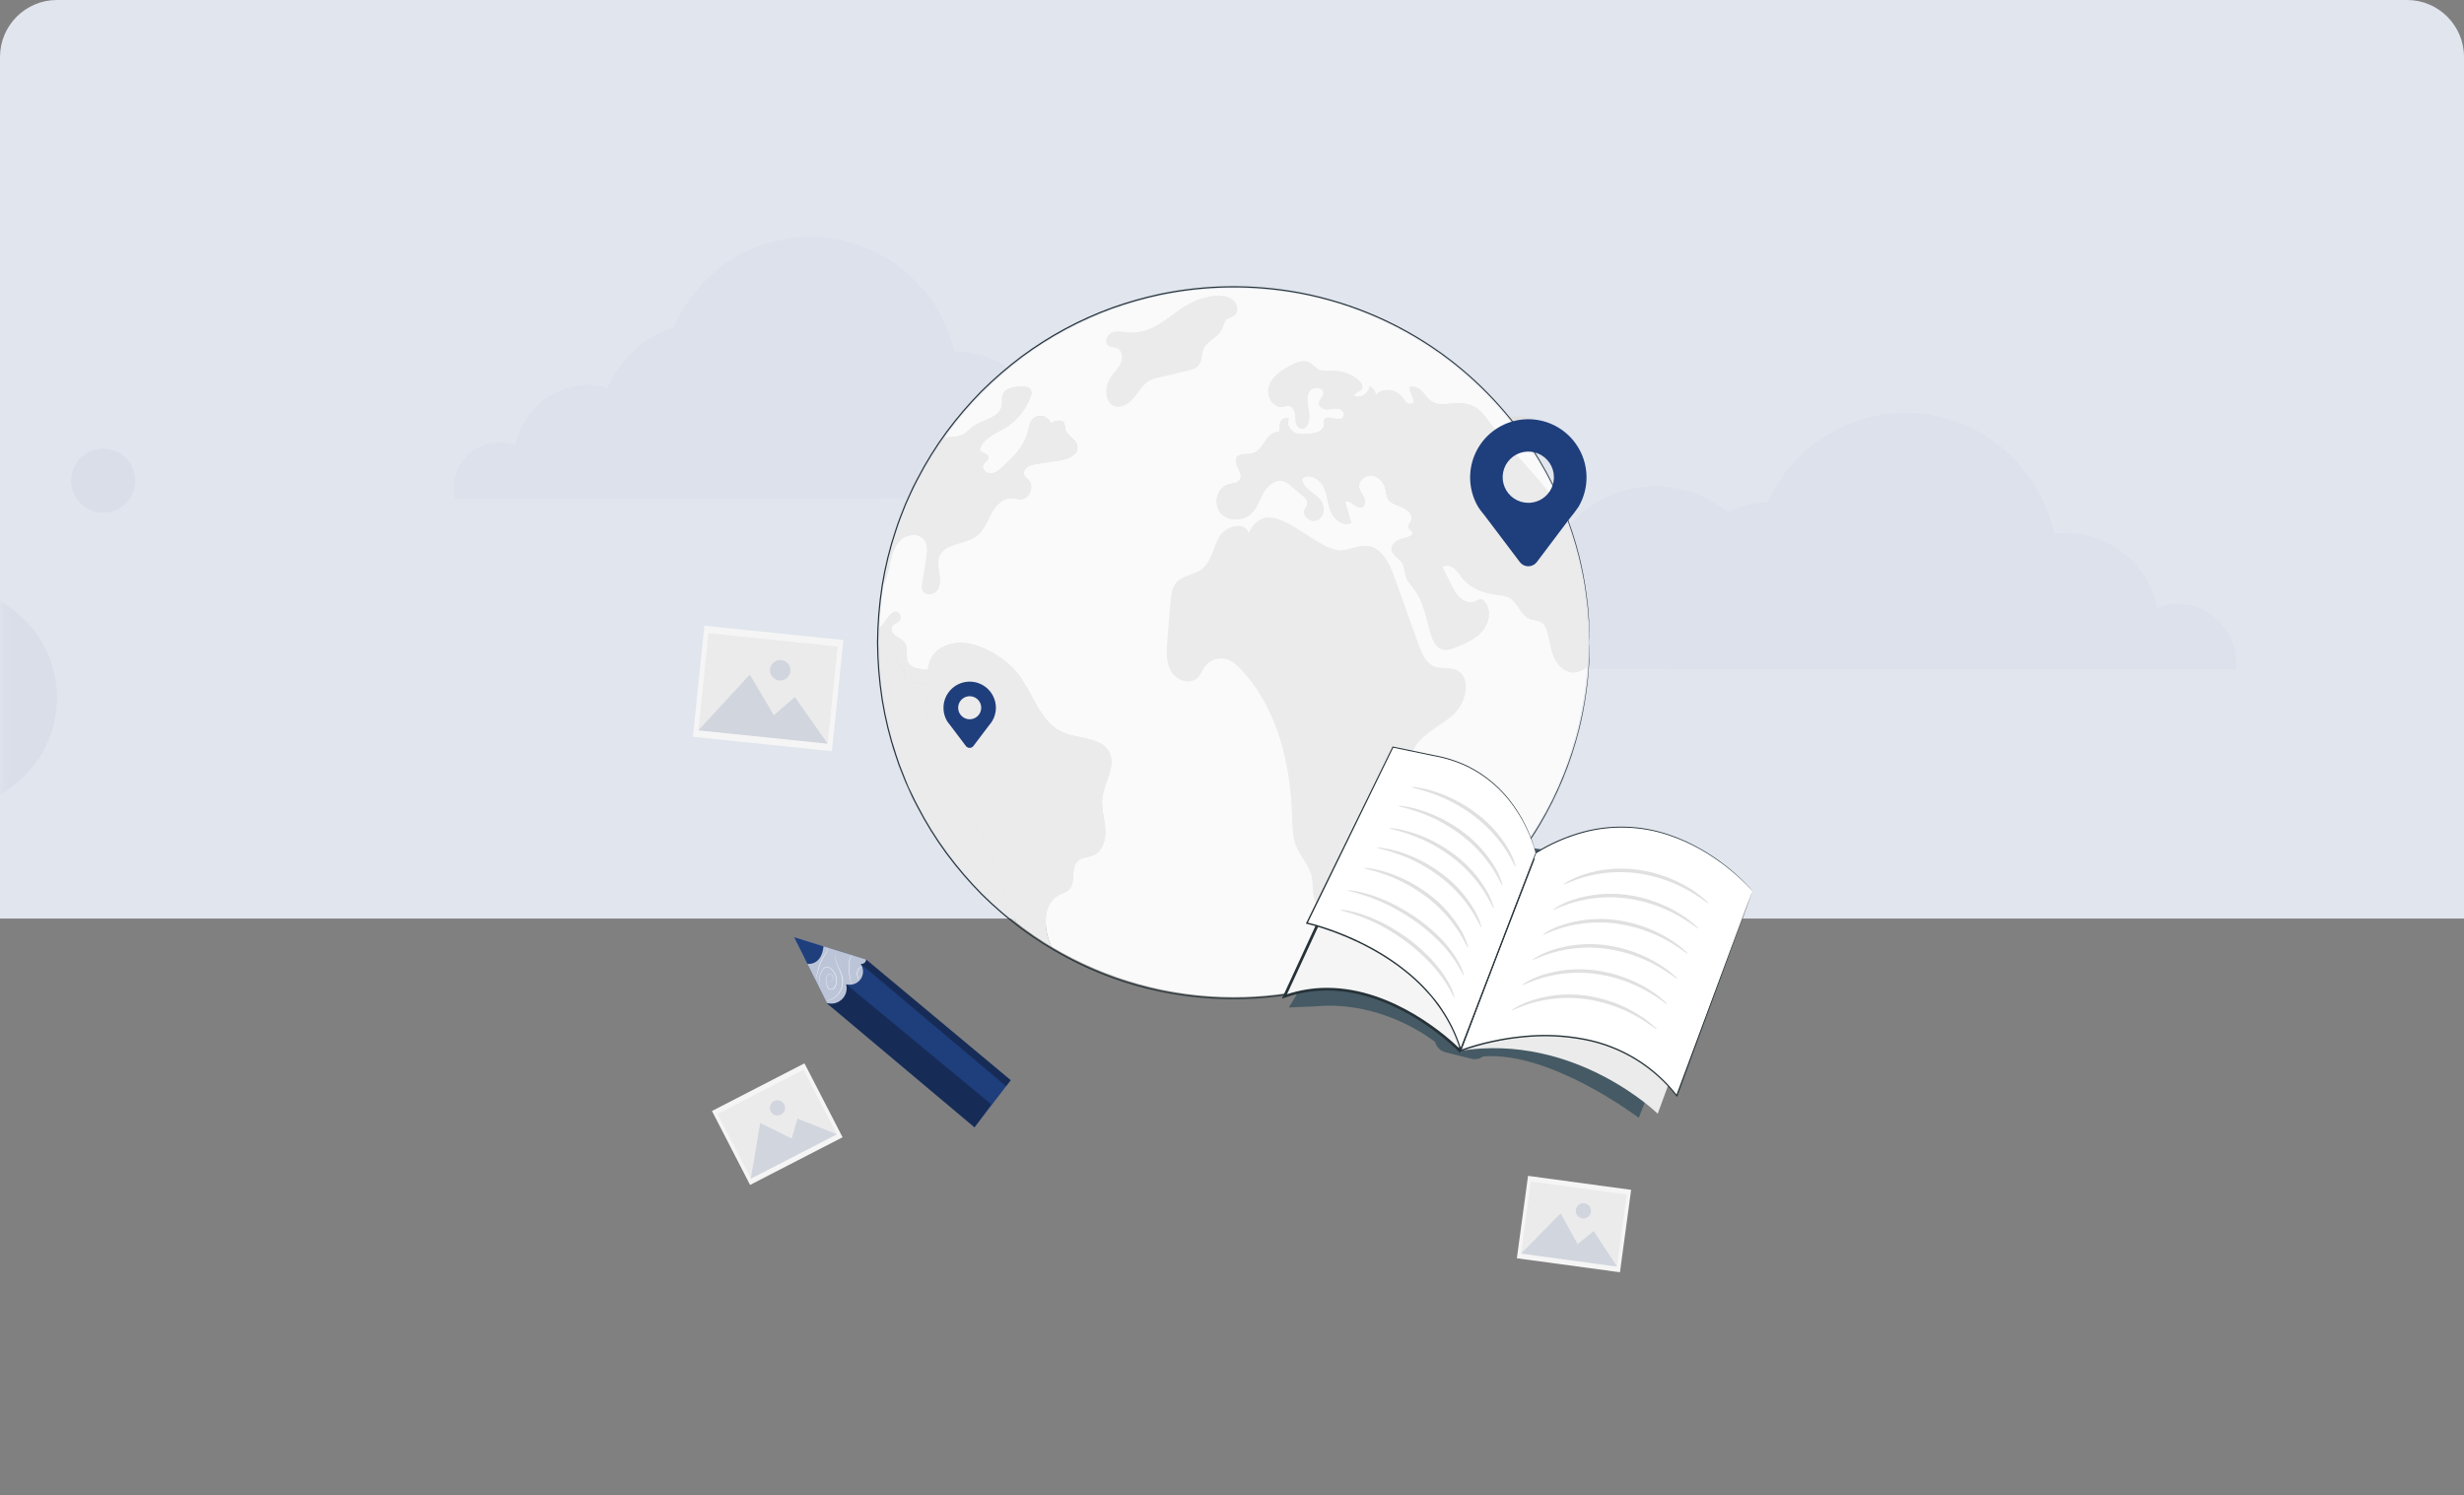 <svg width="346" height="210" viewBox="0 0 346 210" fill="none" xmlns="http://www.w3.org/2000/svg">
<rect x="0" y="0" width="346" height="210" fill="#808080" stroke="none"/>
<path d="M0 8C0 3.582 3.582 0 8 0H338C342.418 0 346 3.582 346 8V129H0V8Z" fill="#E0E5EE"/>
<mask id="mask0_2459_23360" style="mask-type:alpha" maskUnits="userSpaceOnUse" x="0" y="0" width="346" height="129">
<rect x="0.25" width="345" height="129" rx="8" fill="white"/>
</mask>
<g mask="url(#mask0_2459_23360)">
<path opacity="0.8" d="M157.392 70C158.066 68.66 158.386 67.17 158.322 65.671C158.257 64.173 157.81 62.716 157.023 61.439C156.236 60.162 155.136 59.108 153.826 58.376C152.517 57.645 151.042 57.261 149.542 57.26C148.41 57.258 147.289 57.479 146.242 57.91C145.371 55.422 143.748 53.267 141.599 51.742C139.449 50.218 136.878 49.399 134.242 49.4H134.002C133.019 45.12 130.704 41.261 127.389 38.38C124.074 35.498 119.931 33.742 115.555 33.364C111.179 32.986 106.797 34.006 103.037 36.277C99.277 38.547 96.335 41.952 94.632 46C92.557 46.645 90.65 47.739 89.046 49.204C87.442 50.67 86.181 52.471 85.352 54.48C83.968 54.094 82.519 54.001 81.097 54.206C79.675 54.412 78.312 54.911 77.094 55.674C75.876 56.436 74.831 57.444 74.025 58.633C73.219 59.822 72.669 61.167 72.412 62.58C71.449 62.202 70.407 62.065 69.379 62.181C68.351 62.297 67.366 62.663 66.511 63.247C65.657 63.831 64.958 64.614 64.475 65.53C63.992 66.445 63.741 67.465 63.742 68.5C63.744 69.013 63.808 69.523 63.932 70.02L157.392 70Z" fill="#DADFE9"/>
<path opacity="0.8" d="M313.95 94C313.95 93.704 314 93.395 314 93.092C314 90.901 313.143 88.801 311.616 87.252C310.09 85.703 308.02 84.832 305.862 84.832C304.851 84.831 303.848 85.025 302.908 85.402C302.24 82.137 300.38 79.25 297.7 77.32C295.021 75.391 291.721 74.563 288.464 75.002C287.497 70.57 285.184 66.558 281.852 63.53C278.519 60.503 274.335 58.612 269.888 58.125C265.442 57.638 260.957 58.579 257.064 60.816C253.172 63.052 250.07 66.471 248.193 70.591C246.25 70.653 244.338 71.096 242.562 71.896C240.163 69.96 237.274 68.751 234.228 68.408C231.182 68.065 228.103 68.602 225.345 69.958C222.586 71.314 220.261 73.433 218.638 76.07C217.014 78.708 216.157 81.758 216.166 84.869C214.015 84.863 211.948 85.721 210.418 87.257C208.888 88.792 208.019 90.879 208 93.063C208.001 93.367 208.02 93.67 208.057 93.971L313.95 94Z" fill="#DADFE9"/>
<circle opacity="0.7" cx="-7.5" cy="98" r="15.5" transform="rotate(180 -7.5 98)" fill="#D7DCE6"/>
<circle opacity="0.7" cx="14.5" cy="67.5" r="4.5" transform="rotate(180 14.5 67.5)" fill="#D7DCE6"/>
</g>
<path d="M202.359 51.3C202.408 55.832 205.489 58.931 205.489 58.931C206.403 55.268 202.359 51.3 202.359 51.3Z" fill="#E0E0E0"/>
<path d="M206.047 60.901C211.399 61.885 215.764 58.998 215.764 58.998C211.657 57.085 206.047 60.901 206.047 60.901Z" fill="#E0E0E0"/>
<path d="M98.91 87.87L97.297 103.479L116.82 105.496L118.433 89.887L98.91 87.87Z" fill="#F5F5F5"/>
<path d="M99.48 88.92L98.07 102.562L116.221 104.438L117.631 90.795L99.48 88.92Z" fill="#EBEBEB"/>
<path d="M98.07 102.565L105.288 94.739L108.667 100.45L111.621 97.887L116.22 104.441L98.07 102.565Z" fill="#D1D5DE"/>
<path d="M110.99 94.277C110.961 94.559 110.849 94.827 110.668 95.046C110.487 95.265 110.245 95.426 109.972 95.507C109.7 95.588 109.41 95.587 109.138 95.503C108.867 95.42 108.626 95.257 108.447 95.037C108.267 94.816 108.158 94.547 108.131 94.265C108.105 93.982 108.163 93.697 108.298 93.447C108.433 93.197 108.64 92.993 108.891 92.861C109.143 92.728 109.428 92.673 109.71 92.703C110.088 92.742 110.436 92.93 110.675 93.225C110.915 93.52 111.028 93.898 110.99 94.277Z" fill="#D1D5DE"/>
<path d="M218.252 92.311C217.764 91.21 217.656 89.987 217.331 88.831C217.16 88.208 216.869 87.544 216.283 87.268C215.872 87.146 215.453 87.051 215.03 86.984C213.538 86.544 213.165 84.489 211.762 83.847C211.312 83.682 210.839 83.584 210.36 83.556C208.495 83.336 206.559 82.691 205.384 81.225C205.051 80.714 204.666 80.239 204.235 79.808C203.754 79.435 203.015 79.256 202.549 79.647L203.717 82.005C204.023 82.736 204.466 83.402 205.022 83.967C205.623 84.496 206.514 84.772 207.223 84.44C207.442 84.285 207.701 84.195 207.969 84.179C208.163 84.218 208.334 84.329 208.45 84.489C209.468 85.608 209.136 87.473 208.144 88.633C207.152 89.793 205.694 90.375 204.284 90.934C203.795 91.177 203.25 91.283 202.706 91.24C201.729 91.057 201.214 89.994 200.927 89.043C200.285 86.928 199.979 84.638 198.67 82.855C198.252 82.296 197.734 81.785 197.48 81.132C197.212 80.419 197.275 79.595 196.85 78.972C196.425 78.349 195.473 77.939 195.41 77.152C195.369 76.6 195.828 76.111 196.331 75.873C196.835 75.634 197.402 75.559 197.924 75.347C198.129 75.261 198.357 75.108 198.364 74.888C198.364 74.56 197.905 74.425 197.79 74.116C197.674 73.806 198.017 73.448 198.163 73.109C198.487 72.337 197.682 71.557 196.902 71.244C196.122 70.93 195.194 70.699 194.828 69.946C194.698 69.585 194.614 69.209 194.578 68.827C194.395 67.875 193.694 66.962 192.736 66.794C191.777 66.626 190.692 67.495 190.852 68.457C190.945 68.987 191.341 69.397 191.553 69.886C191.766 70.374 191.71 71.098 191.206 71.255C190.378 71.508 189.58 69.994 188.89 70.509C189.173 71.475 189.446 72.445 189.733 73.422C188.644 73.974 187.342 72.974 186.879 71.84C186.417 70.707 186.398 69.42 185.846 68.331C185.294 67.241 183.806 66.424 182.862 67.212C182.817 68.614 184.668 69.181 185.473 70.319C186.063 71.135 185.977 72.467 185.1 72.989C184.224 73.511 182.862 72.616 183.183 71.65C183.302 71.318 183.578 71.042 183.608 70.688C183.642 70.248 183.269 69.893 182.933 69.606L181.348 68.275C181.026 67.966 180.645 67.725 180.229 67.566C179.14 67.252 178.054 68.133 177.476 69.103C176.898 70.072 176.581 71.225 175.783 72.034C174.641 73.217 172.474 73.288 171.404 72.034C170.333 70.781 170.874 68.483 172.459 68.032C173.056 67.868 173.813 67.883 174.13 67.357C174.679 66.417 173.105 65.22 173.649 64.272C174.067 63.549 175.167 63.899 175.973 63.634C176.779 63.37 177.219 62.586 177.692 61.892C178.166 61.199 178.89 60.516 179.707 60.695C179.597 60.219 179.628 59.721 179.796 59.263C180.009 58.823 180.606 58.517 181.001 58.823C180.598 59.483 181.079 60.404 181.781 60.736C182.482 61.068 183.302 60.986 184.074 60.9C184.847 60.815 185.816 60.527 185.88 59.752C185.853 59.503 185.86 59.252 185.902 59.005C186.242 58.084 187.943 59.352 188.595 58.61C188.968 58.237 188.558 57.54 188.028 57.413C187.499 57.286 186.965 57.476 186.428 57.491C185.891 57.506 185.238 57.234 185.216 56.697C185.193 56.16 185.783 55.79 185.846 55.272C185.951 54.388 184.451 54.153 183.925 54.876C183.399 55.6 183.586 56.577 183.743 57.454C183.899 58.33 183.989 59.36 183.34 59.975C183.064 60.393 182.348 60.173 182.113 59.729C181.878 59.285 181.922 58.752 181.881 58.237C181.84 57.722 181.624 57.167 181.135 57.032C180.781 57.002 180.425 57.043 180.087 57.152C178.714 57.316 177.763 55.544 178.196 54.235C178.629 52.926 179.867 52.075 181.072 51.407C181.952 50.919 183.049 50.46 183.925 50.956C184.332 51.184 184.619 51.579 185.018 51.814C185.712 52.224 186.57 52.075 187.368 52.09C188.63 52.128 189.84 52.598 190.796 53.422C191.15 53.746 191.482 54.283 191.206 54.667C190.93 55.052 190.046 55.164 190.195 55.645C190.427 55.709 190.671 55.724 190.909 55.688C191.147 55.652 191.375 55.566 191.577 55.435C191.78 55.305 191.952 55.133 192.084 54.932C192.215 54.73 192.303 54.503 192.34 54.265C192.571 54.371 192.77 54.538 192.916 54.746C193.062 54.954 193.15 55.197 193.172 55.451C193.431 55.214 193.737 55.033 194.069 54.919C194.402 54.806 194.754 54.762 195.105 54.791C195.455 54.82 195.795 54.921 196.104 55.088C196.414 55.255 196.685 55.484 196.902 55.76C197.084 56.088 197.321 56.382 197.603 56.63C197.92 56.835 198.472 56.734 198.51 56.361C198.516 56.242 198.495 56.123 198.446 56.014C198.26 55.481 198.073 54.951 197.872 54.425C198.618 54.03 199.472 54.645 199.968 55.305C201.811 57.775 203.127 56.29 205.727 56.693C207.484 56.961 208.26 58.088 209.252 59.453C212.292 63.646 216.313 67.081 219.077 71.46C219.368 71.919 219.636 72.381 219.89 72.855C219.841 72.739 219.804 72.62 219.756 72.501C218.674 69.657 217.328 66.92 215.735 64.328C215.399 63.776 215.052 63.235 214.698 62.698C214.474 62.366 214.246 62.027 214.019 61.706C213.728 61.281 213.418 60.87 213.113 60.46C212.866 60.128 212.624 59.807 212.367 59.49C212.195 59.27 211.994 59.05 211.833 58.83C211.673 58.61 211.438 58.334 211.218 58.084L210.554 57.338C210.489 57.254 210.418 57.176 210.341 57.103C210.114 56.835 209.871 56.574 209.625 56.316C209.609 56.283 209.585 56.255 209.554 56.234C209.491 56.163 209.42 56.092 209.349 56.022C209.151 55.801 208.939 55.589 208.734 55.376C208.398 55.029 208.051 54.682 207.697 54.35C207.402 54.059 207.104 53.783 206.798 53.508C206.492 53.231 206.261 53.019 205.985 52.784C205.708 52.549 205.447 52.318 205.171 52.09C204.843 51.807 204.504 51.531 204.157 51.255C203.202 50.489 202.22 49.766 201.21 49.087C200.956 48.916 200.714 48.748 200.464 48.584C200.214 48.42 199.953 48.252 199.699 48.095C199.446 47.939 199.188 47.771 198.927 47.621C198.666 47.472 198.409 47.308 198.148 47.159C197.887 47.01 197.73 46.913 197.517 46.786C197.413 46.719 197.304 46.658 197.193 46.603C196.745 46.35 196.287 46.107 195.831 45.88C195.604 45.76 195.373 45.641 195.138 45.533C194.903 45.425 194.545 45.238 194.246 45.108C194.205 45.08 194.16 45.058 194.112 45.044C193.843 44.917 193.579 44.79 193.303 44.671L192.142 44.182C191.702 44.003 191.258 43.809 190.811 43.657C190.363 43.504 189.819 43.283 189.319 43.119C188.819 42.955 188.301 42.78 187.79 42.623C187.279 42.467 186.764 42.325 186.245 42.183C185.22 41.907 184.179 41.661 183.131 41.437H183.075C182.676 41.359 182.273 41.281 181.87 41.217C181.844 41.214 181.818 41.214 181.792 41.217C181.62 41.184 181.437 41.154 181.255 41.128C180.509 41.003 179.753 40.899 178.987 40.814C178.901 40.814 178.804 40.792 178.711 40.781C178.491 40.751 178.271 40.736 178.039 40.71C177.536 40.665 177.032 40.624 176.521 40.594C176.01 40.564 175.454 40.531 174.921 40.516C174.388 40.501 173.802 40.482 173.243 40.482C171.751 40.482 170.285 40.548 168.845 40.68C168.498 40.702 168.159 40.736 167.819 40.773L166.756 40.9L165.701 41.049C165.346 41.105 164.999 41.161 164.645 41.225C164.291 41.288 164.037 41.325 163.739 41.389C162.993 41.53 162.265 41.687 161.538 41.862C161.202 41.941 160.863 42.026 160.523 42.123C160.184 42.221 159.844 42.303 159.516 42.4C158.953 42.556 158.397 42.728 157.868 42.903L156.543 43.351H156.51C156.062 43.511 155.63 43.675 155.189 43.85L155.119 43.873C154.716 44.029 154.313 44.194 153.917 44.361C153.421 44.567 152.933 44.787 152.452 45.007C152.045 45.197 151.642 45.38 151.247 45.581C150.851 45.783 150.396 46.006 149.979 46.23L149.93 46.253C149.531 46.465 149.128 46.685 148.733 46.913C148.337 47.14 147.923 47.379 147.52 47.633C147.147 47.86 146.774 48.088 146.401 48.327C146.26 48.412 146.125 48.505 145.984 48.599C145.588 48.852 145.212 49.114 144.824 49.382C144.354 49.703 143.895 50.042 143.436 50.382C143.037 50.68 142.642 50.99 142.257 51.296C140.026 53.071 137.952 55.035 136.058 57.167C135.387 57.913 134.756 58.659 134.145 59.434C133.623 60.098 133.119 60.766 132.653 61.46C132.78 61.46 132.906 61.43 133.026 61.422C133.734 61.367 134.48 61.389 135.118 61.083C135.756 60.777 136.129 60.263 136.666 59.886C138.035 58.908 140.281 58.726 140.654 57.088C140.777 56.536 140.627 55.936 140.833 55.41C141.206 54.425 142.533 54.291 143.593 54.291C144.04 54.291 144.57 54.354 144.775 54.746C144.831 54.894 144.855 55.052 144.847 55.21C144.839 55.368 144.798 55.522 144.727 55.663C144.067 57.516 142.79 59.085 141.109 60.106C139.736 60.941 137.949 61.598 137.573 63.15C137.759 63.675 138.721 63.638 138.8 64.186C138.856 64.63 138.289 64.858 138.084 65.253C137.785 65.828 138.457 66.529 139.124 66.495C139.792 66.462 140.322 65.992 140.803 65.552C142.235 64.22 143.742 62.784 144.26 60.893C144.481 60.113 144.559 59.199 145.189 58.681C145.384 58.543 145.608 58.453 145.843 58.416C146.078 58.38 146.319 58.399 146.546 58.471C146.773 58.543 146.98 58.667 147.151 58.833C147.322 58.999 147.453 59.202 147.532 59.427C148.155 59.08 149.124 58.823 149.445 59.468C149.519 59.711 149.564 59.961 149.579 60.214C149.785 61.221 151.165 61.676 151.306 62.694C151.471 63.869 149.967 64.474 148.792 64.656L145.573 65.149C145.105 65.184 144.651 65.33 144.249 65.574C144.053 65.705 143.907 65.899 143.836 66.124C143.764 66.35 143.772 66.592 143.858 66.812C144.017 67.024 144.203 67.214 144.41 67.379C145.29 68.263 144.566 70.084 143.321 70.121C142.895 70.121 142.478 69.979 142.052 69.964C140.792 69.908 139.792 71.02 139.191 72.131C138.591 73.243 138.143 74.511 137.136 75.268C135.51 76.488 132.712 76.204 131.914 78.081C131.601 78.827 131.765 79.688 131.892 80.501C132.019 81.315 132.071 82.202 131.601 82.874C131.131 83.545 129.922 83.676 129.575 82.937C129.457 82.6 129.44 82.236 129.527 81.889C129.717 80.722 129.9 79.554 130.079 78.39C130.213 77.521 130.333 76.551 129.818 75.843C129.102 74.85 127.494 74.944 126.565 75.742C125.637 76.54 125.256 77.782 124.995 78.972C124.82 80.049 124.518 81.102 124.096 82.109C123.932 83.086 123.798 84.079 123.697 85.093C123.596 86.108 123.522 87.133 123.484 88.174C123.625 88.058 123.758 87.933 123.883 87.801C124.38 87.29 125.375 85.123 126.282 86.186C126.391 86.327 126.45 86.5 126.45 86.678C126.45 86.856 126.391 87.03 126.282 87.171C126.006 87.525 125.454 87.603 125.241 87.991C124.98 88.446 125.342 89.013 125.771 89.312C126.2 89.61 126.715 89.812 127.013 90.244C127.591 91.072 127.039 92.326 127.599 93.169C128.08 93.892 129.091 93.941 129.978 94.034L130.277 94.082C130.519 92.348 131.332 90.938 133.697 90.401C136.957 89.655 141.247 92.363 143.082 94.821C145.13 97.574 146.099 101.464 149.236 102.844C151.474 103.829 154.675 103.475 155.768 105.672C156.745 107.645 155.044 109.857 154.783 112.039C154.619 113.482 155.092 114.918 155.201 116.358C155.309 117.798 154.88 119.495 153.563 120.088C152.817 120.416 151.907 120.379 151.325 120.931C150.277 121.923 151.135 123.971 150.087 124.963C149.714 125.31 149.203 125.437 148.755 125.664C146.398 126.854 146.461 130.323 147.558 132.725C147.595 132.815 147.636 132.893 147.677 132.979C155.396 137.595 164.222 140.033 173.216 140.032C181.364 140.044 189.389 138.046 196.581 134.217C198.094 133.407 199.564 132.521 200.986 131.561C203.177 130.091 205.245 128.445 207.171 126.642C208.507 125.4 209.769 124.083 210.953 122.695C211.788 121.733 212.579 120.733 213.333 119.711C213.706 119.185 214.097 118.656 214.452 118.111C215.547 116.516 216.544 114.856 217.436 113.139C220.061 108.071 221.793 102.588 222.557 96.932C222.706 95.813 222.825 94.694 222.904 93.534C222.382 94.084 221.663 94.405 220.905 94.426C219.718 94.418 218.734 93.415 218.252 92.311Z" fill="#FAFAFA"/>
<path d="M161.336 53.5C160.351 54.089 159.844 55.201 159.064 56.063C158.285 56.924 156.938 57.555 156.039 56.809C155.835 56.621 155.67 56.395 155.554 56.144C155.438 55.892 155.374 55.62 155.364 55.343C155.293 54.544 155.481 53.743 155.901 53.06C156.33 52.362 156.983 51.81 157.345 51.075C157.707 50.341 157.636 49.263 156.89 48.92C156.487 48.733 155.983 48.804 155.625 48.547C154.984 48.073 155.442 46.954 156.188 46.682C156.934 46.409 157.762 46.618 158.557 46.682C161.444 46.868 163.566 44.977 165.737 43.407C167.423 42.187 171.019 40.743 172.97 41.993C173.749 42.489 174.055 43.769 173.32 44.332C172.992 44.582 172.541 44.638 172.235 44.917C171.862 45.249 171.813 45.801 171.605 46.249C171.06 47.416 169.482 47.842 168.994 49.028C168.688 49.74 168.826 50.628 168.356 51.266C167.983 51.754 167.337 51.93 166.737 52.072L162.973 52.967C162.403 53.058 161.851 53.238 161.336 53.5Z" fill="#EBEBEB"/>
<path d="M194.991 114.791C193.741 116.656 193.518 119.025 193.171 121.255C192.824 123.486 192.227 125.858 190.515 127.328C188.803 128.798 185.666 128.712 184.707 126.66C184.193 125.541 184.457 124.232 184.178 123.038C183.805 121.483 182.574 120.286 181.988 118.797C181.488 117.533 181.485 116.134 181.444 114.773C181.22 107.331 179.407 99.566 174.357 94.109C173.734 93.437 173.025 92.784 172.141 92.549C171.611 92.419 171.056 92.445 170.54 92.623C170.025 92.801 169.572 93.124 169.235 93.553C168.829 94.094 168.62 94.78 168.116 95.235C167.035 96.223 165.132 95.515 164.42 94.239C163.707 92.963 163.797 91.4 163.92 89.938L164.368 84.504C164.446 83.556 164.554 82.542 165.177 81.822C166.061 80.8 167.646 80.751 168.728 79.957C170.145 78.894 170.336 76.868 171.231 75.339C172.126 73.81 174.923 73.161 175.334 74.884C178.295 68.543 184.842 77.961 188.732 77.256C189.851 77.047 190.97 76.51 192.089 76.667C194.099 76.947 195.136 79.159 195.819 81.068C196.958 84.239 198.093 87.409 199.224 90.58C199.657 91.788 200.213 93.131 201.41 93.594C202.328 93.948 203.391 93.68 204.316 94.015C206.759 94.903 205.965 98.745 203.999 100.446C202.033 102.147 199.284 103.195 198.348 105.627C197.643 107.454 198.206 109.595 197.449 111.401C196.908 112.691 195.767 113.639 194.991 114.791Z" fill="#EBEBEB"/>
<path d="M204.26 116.858C203.458 116.97 202.511 116.574 201.899 117.108C201.545 117.421 201.467 117.932 201.325 118.383C201.145 119.021 200.741 119.572 200.187 119.935C199.906 120.111 199.581 120.201 199.25 120.195C198.919 120.189 198.596 120.087 198.322 119.901C198.061 119.702 197.889 119.409 197.841 119.084C197.794 118.759 197.875 118.429 198.068 118.163C198.289 117.961 198.52 117.772 198.762 117.596C199.825 116.589 199.098 114.724 199.907 113.527C200.385 112.822 201.135 112.106 201.66 111.39C202.063 110.838 202.213 110.405 202.955 110.271C206.207 109.618 207.669 116.38 204.26 116.858Z" fill="#EBEBEB"/>
<g opacity="0.6">
<path d="M146.78 132.438C147.078 132.628 147.377 132.811 147.686 132.99C147.377 132.807 147.078 132.617 146.78 132.438Z" fill="#263238"/>
</g>
<g opacity="0.6">
<path d="M123.502 88.182C123.502 88.279 123.502 88.364 123.502 88.458C123.484 88.364 123.495 88.275 123.502 88.182Z" fill="#263238"/>
</g>
<path d="M129.948 103.344C129.791 101.919 130.261 100.491 130.287 99.051C130.287 98.059 130.231 97.01 130.216 96.007C129.364 95.97 128.517 95.851 127.687 95.653C127.509 95.633 127.343 95.55 127.221 95.418C127.135 95.255 127.099 95.071 127.117 94.888C127.057 93.769 125.975 93.023 125.006 92.471C124.521 92.169 124.006 91.919 123.469 91.725C123.469 91.844 123.469 91.953 123.469 92.072C123.657 97.476 124.728 102.814 126.639 107.872C127.489 110.117 128.508 112.294 129.687 114.385C130.175 115.291 130.712 116.183 131.272 117.056C131.966 118.137 132.689 119.193 133.469 120.207C134.248 121.222 134.961 122.14 135.778 123.053C136.89 124.326 138.067 125.541 139.303 126.694C140.397 127.716 141.539 128.687 142.73 129.607C140.011 122.311 137.449 114.866 132.801 108.656C131.582 107.018 130.175 105.362 129.948 103.344Z" fill="#EBEBEB"/>
<path d="M130.292 94.079L129.994 94.03C129.117 93.937 128.095 93.889 127.614 93.165C127.055 92.322 127.614 91.069 127.029 90.241C126.73 89.808 126.212 89.618 125.786 89.308C125.361 88.999 124.996 88.443 125.257 87.988C125.469 87.615 126.021 87.521 126.297 87.167C126.406 87.026 126.465 86.853 126.465 86.675C126.465 86.497 126.406 86.323 126.297 86.182C125.399 85.119 124.395 87.301 123.899 87.797C123.774 87.93 123.641 88.054 123.5 88.171C123.5 88.267 123.5 88.353 123.5 88.447C123.5 88.745 123.5 89.047 123.5 89.345C123.5 89.644 123.5 89.946 123.5 90.244C123.5 90.487 123.5 90.476 123.5 90.718C123.5 90.96 123.5 91.464 123.522 91.703C124.06 91.896 124.575 92.146 125.059 92.449C126.029 93.008 127.111 93.747 127.17 94.866C127.153 95.049 127.189 95.233 127.275 95.395C127.397 95.527 127.562 95.611 127.741 95.63C128.571 95.829 129.418 95.947 130.27 95.985" fill="#EBEBEB"/>
<path d="M130.215 96.007C130.215 97.01 130.3 98.059 130.285 99.051C130.259 100.491 129.789 101.919 129.946 103.344C130.173 105.362 131.576 107.018 132.799 108.641C137.447 114.851 140.009 122.296 142.729 129.592C143.232 129.995 143.743 130.375 144.265 130.745C144.676 131.039 145.086 131.33 145.508 131.614C145.929 131.897 146.35 132.169 146.779 132.438C147.078 132.628 147.376 132.811 147.686 132.99C147.645 132.904 147.604 132.826 147.566 132.736C146.47 130.334 146.406 126.865 148.764 125.676C149.211 125.448 149.726 125.321 150.095 124.974C151.144 123.982 150.286 121.934 151.334 120.942C151.923 120.39 152.844 120.427 153.572 120.099C154.888 119.491 155.314 117.805 155.209 116.369C155.105 114.933 154.627 113.493 154.791 112.05C155.053 109.868 156.753 107.656 155.776 105.683C154.683 103.486 151.49 103.84 149.245 102.855C146.108 101.475 145.142 97.585 143.09 94.832C141.278 92.378 136.981 89.655 133.721 90.397C131.356 90.934 130.543 92.344 130.3 94.079" fill="#EBEBEB"/>
<path d="M126.571 75.757C127.5 74.959 129.108 74.866 129.824 75.858C130.338 76.566 130.219 77.536 130.085 78.405C129.902 79.569 129.712 80.737 129.533 81.904C129.446 82.251 129.463 82.615 129.581 82.952C129.928 83.698 131.14 83.549 131.607 82.889C132.073 82.229 132.024 81.319 131.898 80.516C131.771 79.715 131.607 78.853 131.92 78.096C132.707 76.231 135.505 76.503 137.142 75.283C138.149 74.537 138.6 73.258 139.197 72.146C139.794 71.035 140.797 69.908 142.058 69.979C142.483 69.979 142.901 70.155 143.326 70.136C144.572 70.099 145.296 68.271 144.415 67.394C144.209 67.229 144.023 67.039 143.863 66.827C143.778 66.607 143.77 66.365 143.841 66.139C143.913 65.914 144.059 65.72 144.255 65.589C144.657 65.345 145.111 65.199 145.579 65.164L148.772 64.66C149.947 64.478 151.45 63.873 151.286 62.698C151.144 61.68 149.764 61.206 149.559 60.218C149.544 59.965 149.499 59.715 149.425 59.472C149.104 58.827 148.134 59.099 147.511 59.431C147.432 59.206 147.302 59.003 147.131 58.837C146.96 58.671 146.753 58.547 146.526 58.475C146.299 58.403 146.058 58.384 145.823 58.42C145.587 58.457 145.363 58.547 145.169 58.685C144.539 59.203 144.46 60.117 144.24 60.897C143.722 62.788 142.215 64.224 140.782 65.555C140.301 65.996 139.757 66.469 139.104 66.499C138.451 66.529 137.765 65.832 138.063 65.257C138.268 64.862 138.835 64.634 138.779 64.19C138.701 63.642 137.739 63.679 137.552 63.153C137.925 61.59 139.716 60.945 141.088 60.11C142.769 59.089 144.047 57.52 144.706 55.667C144.777 55.526 144.818 55.371 144.827 55.214C144.835 55.056 144.811 54.898 144.755 54.75C144.55 54.377 144.009 54.295 143.573 54.295C142.513 54.295 141.2 54.421 140.812 55.414C140.607 55.94 140.756 56.533 140.633 57.092C140.26 58.73 138.022 58.912 136.646 59.89C136.109 60.263 135.691 60.796 135.098 61.087C134.505 61.378 133.714 61.37 133.005 61.426C132.879 61.426 132.752 61.449 132.632 61.464C132.2 62.068 131.782 62.682 131.379 63.306C130.976 63.93 130.588 64.565 130.215 65.209C128.427 68.256 126.972 71.487 125.877 74.847C125.504 76.022 125.131 77.223 124.855 78.435C124.579 79.647 124.307 80.886 124.109 82.135C124.531 81.129 124.833 80.076 125.008 78.998C125.262 77.797 125.646 76.552 126.571 75.757Z" fill="#EBEBEB"/>
<path d="M222.915 93.534C222.915 93.534 221.662 94.448 220.916 94.433C219.715 94.433 218.73 93.415 218.249 92.311C217.768 91.207 217.652 89.987 217.327 88.831C217.156 88.208 216.865 87.544 216.279 87.268C215.868 87.146 215.45 87.051 215.026 86.984C213.534 86.544 213.161 84.489 211.759 83.847C211.308 83.682 210.835 83.584 210.356 83.556C208.491 83.336 206.555 82.691 205.38 81.225C205.047 80.714 204.662 80.239 204.231 79.808C203.75 79.435 203.012 79.256 202.546 79.647L203.713 82.005C204.019 82.736 204.462 83.402 205.018 83.967C205.619 84.496 206.51 84.772 207.219 84.441C207.439 84.286 207.697 84.195 207.965 84.179C208.159 84.218 208.331 84.329 208.446 84.489C209.465 85.608 209.133 87.473 208.141 88.633C207.148 89.793 205.69 90.375 204.28 90.934C203.791 91.177 203.246 91.283 202.702 91.24C201.725 91.058 201.21 89.995 200.923 89.043C200.281 86.928 199.976 84.638 198.666 82.855C198.249 82.296 197.73 81.785 197.476 81.132C197.208 80.42 197.271 79.595 196.846 78.972C196.421 78.349 195.47 77.939 195.406 77.152C195.365 76.6 195.824 76.111 196.328 75.873C196.831 75.634 197.398 75.559 197.92 75.347C198.125 75.261 198.353 75.108 198.36 74.888C198.36 74.56 197.902 74.425 197.786 74.116C197.67 73.806 198.014 73.448 198.159 73.109C198.484 72.337 197.678 71.557 196.898 71.244C196.119 70.93 195.19 70.699 194.824 69.946C194.694 69.585 194.61 69.209 194.574 68.827C194.392 67.876 193.69 66.962 192.732 66.794C191.773 66.626 190.688 67.495 190.848 68.457C190.941 68.987 191.337 69.397 191.549 69.886C191.762 70.375 191.706 71.098 191.203 71.255C190.375 71.509 189.576 69.994 188.886 70.509C189.17 71.475 189.442 72.445 189.729 73.422C188.64 73.974 187.338 72.975 186.876 71.841C186.413 70.707 186.395 69.42 185.843 68.331C185.291 67.242 183.802 66.425 182.859 67.212C182.814 68.614 184.664 69.181 185.47 70.319C186.059 71.136 185.973 72.467 185.097 72.989C184.22 73.512 182.859 72.616 183.179 71.65C183.299 71.318 183.575 71.042 183.605 70.688C183.638 70.248 183.265 69.894 182.929 69.606L181.344 68.275C181.022 67.966 180.642 67.726 180.225 67.566C179.136 67.253 178.051 68.133 177.472 69.103C176.894 70.073 176.577 71.225 175.779 72.034C174.638 73.217 172.471 73.288 171.4 72.034C170.329 70.781 170.87 68.484 172.456 68.032C173.052 67.868 173.81 67.883 174.127 67.357C174.675 66.417 173.101 65.22 173.645 64.272C174.063 63.549 175.164 63.899 175.969 63.635C176.775 63.37 177.215 62.586 177.689 61.893C178.162 61.199 178.886 60.516 179.703 60.695C179.593 60.219 179.624 59.722 179.793 59.263C180.005 58.823 180.602 58.517 180.997 58.823C180.594 59.483 181.076 60.404 181.777 60.736C182.478 61.068 183.299 60.986 184.071 60.901C184.843 60.815 185.813 60.528 185.876 59.752C185.849 59.503 185.856 59.252 185.899 59.006C186.238 58.084 187.939 59.352 188.592 58.61C188.965 58.237 188.554 57.54 188.025 57.413C187.495 57.286 186.962 57.476 186.424 57.491C185.887 57.506 185.235 57.234 185.212 56.697C185.19 56.16 185.779 55.79 185.843 55.272C185.947 54.388 184.448 54.153 183.922 54.877C183.396 55.6 183.582 56.577 183.739 57.454C183.895 58.331 183.985 59.36 183.336 59.975C183.06 60.393 182.344 60.173 182.109 59.729C181.874 59.285 181.919 58.752 181.878 58.237C181.837 57.722 181.62 57.167 181.132 57.032C180.778 57.002 180.421 57.043 180.083 57.152C178.711 57.316 177.76 55.544 178.192 54.235C178.625 52.926 179.863 52.075 181.068 51.408C181.948 50.919 183.045 50.46 183.922 50.956C184.328 51.184 184.615 51.579 185.015 51.814C185.708 52.224 186.566 52.075 187.364 52.09C188.626 52.128 189.836 52.598 190.792 53.422C191.147 53.746 191.479 54.283 191.203 54.668C190.927 55.052 190.043 55.164 190.192 55.645C190.424 55.709 190.667 55.724 190.905 55.688C191.143 55.652 191.371 55.566 191.573 55.435C191.776 55.305 191.949 55.133 192.08 54.932C192.212 54.73 192.299 54.503 192.336 54.265C192.567 54.372 192.766 54.538 192.912 54.746C193.058 54.954 193.146 55.197 193.168 55.451C193.428 55.214 193.733 55.033 194.066 54.919C194.398 54.806 194.751 54.762 195.101 54.791C195.451 54.82 195.791 54.922 196.101 55.088C196.41 55.255 196.682 55.484 196.898 55.761C197.08 56.089 197.317 56.383 197.6 56.63C197.917 56.835 198.469 56.734 198.506 56.361C198.513 56.242 198.491 56.123 198.443 56.014C198.256 55.481 198.069 54.951 197.868 54.425C198.614 54.03 199.468 54.645 199.964 55.306C201.807 57.775 203.124 56.29 205.723 56.693C207.48 56.962 208.256 58.088 209.248 59.453C212.288 63.646 216.309 67.081 219.073 71.46C219.364 71.919 219.633 72.381 219.886 72.855C220.12 73.484 220.343 74.12 220.554 74.761C220.765 75.403 220.963 76.047 221.147 76.693C221.639 78.299 222.037 79.932 222.341 81.583C222.341 81.583 222.688 84.4 222.77 85.313C222.833 86.018 222.896 86.719 222.934 87.428C222.971 88.137 222.993 88.846 222.997 89.562L222.915 93.534Z" fill="#EBEBEB"/>
<path d="M223.217 90.255C223.217 90.255 223.217 89.98 223.187 89.446C223.187 89.177 223.168 88.842 223.157 88.447C223.146 88.051 223.157 87.589 223.086 87.066L222.948 85.321C222.885 84.679 222.78 83.978 222.687 83.221C222.475 81.706 222.143 79.972 221.673 78.043C221.128 75.908 220.443 73.811 219.621 71.766C218.656 69.329 217.494 66.975 216.145 64.727C212.855 59.235 208.551 54.417 203.463 50.531C197.278 45.826 190.079 42.633 182.441 41.206C175.968 40.009 169.324 40.085 162.88 41.43C160.613 41.917 158.381 42.551 156.196 43.328C151.678 44.977 147.42 47.266 143.552 50.124C141.567 51.612 139.685 53.232 137.919 54.973C136.143 56.773 134.496 58.695 132.988 60.725C131.464 62.799 130.105 64.989 128.922 67.275C128.635 67.857 128.311 68.424 128.05 69.021C127.789 69.617 127.516 70.21 127.244 70.804C126.763 72.019 126.267 73.236 125.868 74.493C125.025 77.01 124.39 79.592 123.969 82.214C123.55 84.87 123.33 87.555 123.313 90.244C123.331 92.935 123.549 95.621 123.965 98.279C124.388 100.9 125.023 103.482 125.864 106L126.181 106.936L126.341 107.402L126.52 107.861C126.769 108.473 127.009 109.082 127.24 109.689C127.472 110.296 127.741 110.891 128.05 111.475C128.307 112.072 128.632 112.639 128.919 113.221C130.1 115.509 131.461 117.699 132.988 119.771C134.494 121.804 136.142 123.729 137.919 125.53C139.685 127.273 141.568 128.893 143.555 130.379C145.51 131.82 147.564 133.121 149.702 134.273C151.799 135.389 153.968 136.361 156.196 137.183C158.377 137.961 160.606 138.596 162.869 139.085C169.314 140.43 175.959 140.506 182.433 139.309C190.07 137.881 197.268 134.687 203.452 129.984C208.54 126.098 212.844 121.28 216.134 115.787C217.482 113.539 218.644 111.186 219.61 108.749C220.435 106.696 221.124 104.592 221.673 102.449C222.143 100.52 222.475 98.786 222.687 97.275C222.78 96.529 222.885 95.817 222.948 95.175C223.012 94.534 223.045 93.948 223.086 93.426C223.127 92.904 223.15 92.445 223.157 92.05C223.165 91.654 223.18 91.304 223.187 91.05C223.187 90.517 223.217 90.241 223.217 90.241C223.217 90.241 223.217 90.517 223.217 91.05C223.217 91.319 223.217 91.654 223.195 92.05C223.172 92.445 223.195 92.907 223.135 93.43C223.075 93.952 223.053 94.549 223.004 95.179C222.956 95.809 222.844 96.522 222.751 97.283C222.507 99.027 222.173 100.758 221.751 102.468C220.573 107.166 218.719 111.669 216.249 115.836C212.965 121.347 208.661 126.183 203.567 130.084C197.372 134.815 190.154 138.028 182.493 139.465C175.997 140.67 169.33 140.599 162.862 139.257C158.248 138.29 153.796 136.667 149.643 134.437C147.497 133.281 145.434 131.976 143.469 130.532C141.476 129.04 139.587 127.414 137.815 125.664C136.03 123.858 134.375 121.929 132.861 119.89C131.33 117.807 129.965 115.607 128.777 113.311C128.49 112.729 128.162 112.162 127.904 111.561L127.095 109.771C126.846 109.159 126.605 108.547 126.371 107.936L126.188 107.473L126.028 107.003L125.711 106.067C124.865 103.538 124.228 100.945 123.805 98.312C123.385 95.644 123.166 92.949 123.148 90.248C123.166 87.549 123.385 84.854 123.805 82.188C124.228 79.556 124.867 76.964 125.715 74.437C126.114 73.172 126.614 71.952 127.099 70.733L127.908 68.942C128.165 68.342 128.494 67.775 128.781 67.193C129.968 64.898 131.334 62.699 132.865 60.617C134.379 58.579 136.034 56.649 137.819 54.843C139.59 53.095 141.478 51.468 143.469 49.975C147.346 47.105 151.618 44.809 156.151 43.16C158.345 42.379 160.588 41.742 162.865 41.255C169.332 39.912 175.999 39.841 182.493 41.046C190.153 42.484 197.371 45.695 203.567 50.423C208.66 54.325 212.964 59.16 216.249 64.671C217.598 66.926 218.758 69.287 219.718 71.732C220.537 73.782 221.217 75.884 221.755 78.025C222.177 79.736 222.511 81.468 222.754 83.213C222.848 83.959 222.948 84.672 223.008 85.317C223.068 85.962 223.098 86.544 223.139 87.066C223.18 87.589 223.191 88.047 223.198 88.447C223.206 88.846 223.198 89.192 223.221 89.446C223.217 89.98 223.217 90.255 223.217 90.255Z" fill="#263238"/>
<path d="M139.847 99.413C139.848 98.846 139.719 98.287 139.468 97.779C139.218 97.271 138.854 96.828 138.404 96.483C137.954 96.139 137.431 95.903 136.875 95.794C136.319 95.685 135.746 95.706 135.199 95.854C134.652 96.003 134.148 96.276 133.724 96.652C133.3 97.028 132.968 97.496 132.755 98.021C132.542 98.546 132.453 99.112 132.494 99.677C132.536 100.242 132.707 100.79 132.995 101.278C133.137 101.517 133.312 101.684 133.491 101.934L135.629 104.765C135.691 104.847 135.771 104.914 135.863 104.959C135.955 105.005 136.056 105.029 136.158 105.029C136.261 105.029 136.362 105.005 136.454 104.959C136.546 104.914 136.626 104.847 136.688 104.765L138.792 101.983C138.982 101.756 139.16 101.52 139.325 101.274C139.663 100.712 139.844 100.069 139.847 99.413ZM136.166 101.013C135.846 101.013 135.533 100.918 135.267 100.74C135 100.562 134.793 100.309 134.67 100.014C134.548 99.718 134.516 99.392 134.578 99.078C134.641 98.764 134.795 98.476 135.021 98.249C135.248 98.023 135.536 97.869 135.85 97.806C136.164 97.744 136.49 97.776 136.785 97.899C137.081 98.021 137.334 98.229 137.512 98.495C137.69 98.761 137.785 99.074 137.785 99.394C137.785 99.823 137.614 100.235 137.311 100.539C137.007 100.842 136.595 101.013 136.166 101.013Z" fill="#1F3E7C"/>
<path d="M222.782 67.059C222.784 65.802 222.496 64.562 221.94 63.435C221.385 62.307 220.577 61.324 219.579 60.559C218.582 59.795 217.421 59.272 216.188 59.029C214.955 58.786 213.683 58.831 212.47 59.16C211.257 59.489 210.137 60.094 209.195 60.926C208.254 61.759 207.517 62.797 207.043 63.961C206.568 65.124 206.368 66.382 206.459 67.635C206.549 68.889 206.927 70.104 207.564 71.188L207.59 71.218C207.903 71.747 208.295 72.124 208.69 72.68L213.431 78.95C213.571 79.13 213.749 79.275 213.954 79.375C214.158 79.475 214.382 79.527 214.61 79.527C214.837 79.527 215.062 79.475 215.266 79.375C215.47 79.275 215.649 79.13 215.789 78.95L220.455 72.766C220.879 72.264 221.275 71.74 221.641 71.195L221.66 71.173C222.394 69.926 222.781 68.506 222.782 67.059ZM214.61 70.617C213.898 70.618 213.202 70.407 212.609 70.012C212.017 69.617 211.555 69.055 211.282 68.398C211.009 67.74 210.937 67.016 211.075 66.318C211.214 65.619 211.556 64.978 212.06 64.474C212.563 63.97 213.204 63.627 213.903 63.488C214.601 63.349 215.325 63.42 215.983 63.692C216.641 63.964 217.203 64.426 217.599 65.018C217.994 65.61 218.206 66.306 218.206 67.018C218.206 67.972 217.827 68.887 217.153 69.562C216.478 70.237 215.564 70.616 214.61 70.617Z" fill="#1F3E7C"/>
<path d="M111.492 131.603L116.162 140.939L136.841 158.321L141.929 151.7L121.623 134.751L111.492 131.603Z" fill="#1F3E7C"/>
<g opacity="0.7">
<path d="M121.623 134.751C121.623 134.845 121.601 134.938 121.559 135.023C121.517 135.108 121.456 135.182 121.381 135.239C121.306 135.297 121.219 135.337 121.127 135.355C121.034 135.374 120.938 135.371 120.847 135.348C121.071 135.662 121.192 136.039 121.193 136.425C121.194 136.812 121.075 137.189 120.852 137.505C120.629 137.82 120.314 138.059 119.949 138.188C119.585 138.317 119.19 138.329 118.818 138.223C118.917 138.594 118.916 138.984 118.816 139.354C118.715 139.724 118.518 140.061 118.244 140.33C117.971 140.598 117.631 140.79 117.259 140.885C116.887 140.979 116.497 140.973 116.129 140.868L111.492 131.603L121.623 134.751Z" fill="white"/>
</g>
<path d="M113.372 135.359C113.372 135.359 115.342 135.694 115.644 132.893L111.492 131.603L113.372 135.359Z" fill="#1F3E7C"/>
<g opacity="0.3">
<path d="M118.822 138.224L139.188 155.079L136.849 158.321L116.166 140.939L116.133 140.868C116.442 140.958 116.767 140.976 117.084 140.92C117.501 140.847 117.889 140.657 118.203 140.372C118.585 140.023 118.827 139.547 118.886 139.033C118.915 138.762 118.894 138.487 118.822 138.224Z" fill="black"/>
</g>
<g opacity="0.3">
<path d="M120.852 135.348L141.285 152.55L141.937 151.7L121.627 134.751C121.619 134.914 121.55 135.068 121.435 135.183C121.319 135.299 121.164 135.366 121.001 135.374C120.95 135.37 120.9 135.361 120.852 135.348Z" fill="black"/>
</g>
<path d="M116.578 137.757C116.578 137.757 116.578 137.802 116.671 137.821C116.726 137.832 116.783 137.823 116.832 137.796C116.88 137.768 116.917 137.724 116.936 137.671C116.981 137.497 116.971 137.314 116.91 137.145C116.878 137.04 116.814 136.948 116.727 136.881C116.679 136.844 116.622 136.82 116.563 136.81C116.503 136.8 116.442 136.805 116.384 136.825C116.324 136.853 116.271 136.895 116.228 136.945C116.185 136.996 116.153 137.055 116.134 137.119C116.088 137.262 116.062 137.41 116.056 137.559C116.034 137.89 116.083 138.222 116.198 138.533C116.224 138.616 116.268 138.692 116.327 138.757C116.385 138.821 116.457 138.872 116.537 138.906C116.624 138.931 116.715 138.934 116.803 138.914C116.891 138.895 116.973 138.853 117.041 138.794C117.174 138.653 117.277 138.486 117.344 138.304C117.411 138.122 117.441 137.929 117.432 137.735C117.441 137.355 117.345 136.981 117.156 136.652C116.967 136.323 116.691 136.053 116.358 135.87C116.284 135.834 116.203 135.815 116.121 135.815C116.039 135.815 115.958 135.834 115.884 135.87C115.745 135.949 115.628 136.06 115.541 136.194C115.377 136.436 115.251 136.701 115.168 136.981C115.053 137.385 115.019 137.807 115.067 138.223C115.081 138.338 115.101 138.451 115.127 138.563C115.137 138.601 115.145 138.639 115.149 138.678C115.1 138.532 115.065 138.381 115.045 138.227C114.986 137.807 115.016 137.379 115.131 136.97C115.211 136.684 115.337 136.414 115.504 136.168C115.593 136.027 115.714 135.909 115.858 135.825C115.94 135.785 116.029 135.765 116.119 135.765C116.21 135.765 116.299 135.785 116.38 135.825C116.725 136.01 117.012 136.286 117.21 136.624C117.407 136.962 117.507 137.347 117.499 137.738C117.496 137.943 117.462 138.145 117.399 138.339C117.344 138.534 117.234 138.709 117.082 138.843C117.006 138.907 116.916 138.952 116.819 138.973C116.722 138.994 116.621 138.99 116.526 138.962C116.439 138.926 116.36 138.872 116.296 138.803C116.231 138.734 116.183 138.652 116.153 138.563C116.039 138.242 115.992 137.902 116.015 137.563C116.022 137.409 116.051 137.257 116.101 137.112C116.122 137.042 116.157 136.978 116.205 136.922C116.252 136.867 116.311 136.822 116.377 136.791C116.439 136.77 116.507 136.765 116.572 136.777C116.637 136.789 116.698 136.817 116.75 136.858C116.844 136.929 116.913 137.029 116.947 137.142C117.003 137.319 117.003 137.509 116.947 137.686C116.927 137.743 116.886 137.79 116.833 137.818C116.78 137.846 116.718 137.854 116.66 137.839C116.641 137.833 116.624 137.822 116.609 137.808C116.595 137.794 116.584 137.776 116.578 137.757Z" fill="white"/>
<path d="M117.417 133.535C117.417 133.535 117.372 133.643 117.331 133.852C117.283 134.148 117.293 134.451 117.361 134.743C117.467 135.176 117.624 135.594 117.827 135.989C118.088 136.476 118.265 137.003 118.35 137.548C118.407 138.101 118.299 138.658 118.04 139.149C117.827 139.549 117.52 139.891 117.145 140.144C116.892 140.312 116.613 140.438 116.32 140.517C116.213 140.549 116.103 140.569 115.992 140.577L116.078 140.558L116.298 140.495C116.584 140.413 116.856 140.287 117.104 140.122C117.47 139.869 117.77 139.531 117.977 139.137C118.228 138.653 118.333 138.106 118.279 137.563C118.2 137.026 118.035 136.504 117.79 136.019C117.587 135.619 117.433 135.195 117.331 134.758C117.27 134.461 117.27 134.153 117.331 133.856C117.346 133.745 117.374 133.638 117.417 133.535Z" fill="white"/>
<path d="M119.754 134.132C119.576 134.241 119.444 134.411 119.381 134.609C119.26 135.097 119.216 135.6 119.25 136.101C119.267 136.609 119.33 137.115 119.441 137.612C119.482 137.802 119.523 137.955 119.549 138.063C119.567 138.117 119.581 138.171 119.59 138.227C119.564 138.176 119.543 138.122 119.526 138.067C119.493 137.962 119.448 137.813 119.399 137.623C119.28 137.125 119.21 136.617 119.191 136.105C119.183 135.824 119.19 135.542 119.213 135.262C119.223 135.031 119.266 134.802 119.34 134.583C119.395 134.436 119.489 134.307 119.612 134.21C119.655 134.176 119.702 134.149 119.754 134.132Z" fill="white"/>
<path d="M120.643 137.761C120.582 137.664 120.532 137.56 120.494 137.451C120.381 137.194 120.327 136.915 120.337 136.634C120.339 136.49 120.374 136.348 120.439 136.219C120.503 136.09 120.596 135.977 120.71 135.888C120.78 135.837 120.858 135.799 120.941 135.776C120.972 135.772 121.004 135.772 121.035 135.776C120.928 135.813 120.827 135.866 120.736 135.933C120.633 136.02 120.548 136.127 120.489 136.249C120.43 136.37 120.397 136.503 120.393 136.638C120.388 136.911 120.435 137.181 120.531 137.436C120.575 137.542 120.612 137.651 120.643 137.761Z" fill="white"/>
<path d="M116.066 133.001C116.066 133.001 116.066 133.001 116.089 133.046C116.11 133.089 116.127 133.134 116.141 133.18C116.17 133.251 116.185 133.327 116.186 133.404C116.179 133.507 116.148 133.606 116.096 133.695C115.97 133.921 115.831 134.14 115.682 134.352C115.515 134.619 115.37 134.9 115.25 135.191C115.039 135.724 114.87 136.273 114.746 136.832C114.701 137.018 114.664 137.186 114.627 137.343C114.589 137.5 114.582 137.529 114.578 137.529C114.578 137.465 114.587 137.401 114.604 137.339C114.627 137.216 114.66 137.041 114.709 136.825C114.82 136.259 114.983 135.704 115.197 135.168C115.318 134.873 115.466 134.59 115.637 134.322C115.798 134.076 115.962 133.87 116.063 133.676C116.109 133.605 116.138 133.523 116.148 133.439C116.158 133.354 116.148 133.268 116.119 133.188C116.085 133.068 116.063 133.005 116.066 133.001Z" fill="white"/>
<path d="M230.963 154.855L230.116 156.982C230.116 156.982 217.758 147.582 208.254 148.365C208.016 148.541 207.741 148.661 207.449 148.714C207.158 148.768 206.858 148.754 206.572 148.675L203.029 147.795C202.671 147.715 202.343 147.538 202.079 147.283C201.816 147.028 201.628 146.706 201.537 146.351C201.537 146.351 194.353 140.413 184.614 141.334L180.984 141.487L196.337 116.052L238.24 122.807L230.963 154.855Z" fill="#455A64"/>
<path d="M234.195 152.543L232.781 156.407C232.781 156.407 221.218 145.061 205.086 147.56L214.769 129.965C214.769 129.965 234.445 148.227 234.195 152.543Z" fill="#EBEBEB"/>
<path d="M246.078 125.15C246.078 125.15 232.979 109.189 215.641 119.782L205.078 147.56C205.078 147.56 224.381 139.816 235.448 153.901L246.078 125.15Z" fill="white"/>
<path d="M246.075 125.15C246.075 125.15 246.019 125.329 245.892 125.676C245.765 126.023 245.583 126.541 245.34 127.209L243.21 133.035C241.345 138.074 238.716 145.266 235.538 153.923L235.489 154.061L235.396 153.945C232.188 149.826 227.587 147.02 222.457 146.053C219.66 145.519 216.8 145.393 213.967 145.68C212.501 145.816 211.045 146.044 209.607 146.362C208.137 146.675 206.69 147.086 205.276 147.593L205.123 147.653L204.922 147.731L204.996 147.53C208.835 137.433 212.456 127.932 215.556 119.756V119.73H215.582C217.647 118.443 219.887 117.46 222.233 116.813C226.24 115.727 230.481 115.869 234.408 117.22C235.962 117.751 237.461 118.432 238.884 119.253C240.876 120.399 242.726 121.777 244.396 123.356C244.975 123.904 245.396 124.352 245.672 124.658C245.81 124.81 245.911 124.93 245.978 125.012C246.013 125.051 246.045 125.092 246.075 125.135L245.967 125.019L245.65 124.676C245.37 124.378 244.945 123.93 244.363 123.397C242.68 121.832 240.825 120.466 238.831 119.324C237.413 118.516 235.92 117.846 234.374 117.324C230.47 115.993 226.256 115.863 222.278 116.951C219.952 117.593 217.731 118.566 215.683 119.842L215.716 119.801C212.617 127.977 209.002 137.481 205.179 147.578L205.052 147.455L205.209 147.396C206.627 146.889 208.078 146.479 209.551 146.168C210.997 145.85 212.462 145.622 213.937 145.486C216.788 145.196 219.665 145.322 222.479 145.859C227.651 146.834 232.287 149.67 235.512 153.83L235.37 153.852L243.121 133.035L245.295 127.209C245.549 126.537 245.743 126.023 245.877 125.672C246.012 125.321 246.075 125.15 246.075 125.15Z" fill="#263238"/>
<path d="M204.917 147.507C204.917 147.507 193.276 135.348 180.352 139.939L191.78 115.168L215.279 120.741L204.917 147.507Z" fill="#F5F5F5"/>
<path d="M204.991 147.851L204.79 147.638C204.674 147.519 193.085 135.616 180.418 140.115L180 140.264L191.679 114.948L191.828 114.986L215.517 120.611L215.439 120.808L204.991 147.851ZM186.341 138.727C195.759 138.727 203.521 145.863 204.868 147.176L215.036 120.872L191.91 115.385L180.72 139.63C182.529 139.033 184.421 138.728 186.326 138.727H186.341Z" fill="#263238"/>
<path d="M215.627 119.782C215.627 119.782 213.269 108.936 202.523 106.388L195.582 104.941L183.508 129.644C183.508 129.644 200.856 133.408 205.097 147.392L215.627 119.782Z" fill="white"/>
<path d="M215.636 119.782C215.623 119.827 215.608 119.87 215.591 119.913L215.453 120.286C215.326 120.629 215.143 121.125 214.901 121.778L212.782 127.406C210.94 132.255 208.306 139.163 205.188 147.422L205.099 147.653L205.024 147.414C204.419 145.455 203.53 143.595 202.387 141.894C202.103 141.446 201.764 141.032 201.447 140.592C201.13 140.152 200.775 139.745 200.395 139.35C199.651 138.523 198.853 137.746 198.008 137.022C194.576 134.094 190.287 131.838 185.632 130.335C184.919 130.111 184.203 129.902 183.494 129.738L183.375 129.712L183.427 129.6C187.873 120.525 192.006 112.069 195.516 104.907L195.546 104.847H195.609L201.264 106.03C202.983 106.326 204.652 106.863 206.221 107.626C208.756 108.909 210.935 110.799 212.562 113.128C213.61 114.611 214.459 116.225 215.087 117.929C215.304 118.518 215.438 118.98 215.524 119.29C215.61 119.6 215.636 119.767 215.636 119.767C215.636 119.767 215.636 119.73 215.598 119.652C215.561 119.573 215.543 119.45 215.498 119.279C215.408 118.969 215.263 118.533 215.039 117.929C214.396 116.238 213.537 114.637 212.484 113.165C210.854 110.862 208.683 108.995 206.162 107.727C204.601 106.976 202.942 106.449 201.234 106.16L195.576 104.989L195.665 104.944L183.603 129.678L183.535 129.54C184.255 129.708 184.971 129.913 185.691 130.144C187.999 130.879 190.234 131.824 192.368 132.968C194.423 134.06 196.355 135.369 198.131 136.873C198.981 137.603 199.784 138.386 200.533 139.219C200.906 139.618 201.242 140.059 201.592 140.473C201.943 140.887 202.249 141.334 202.536 141.786C203.686 143.505 204.579 145.382 205.188 147.358H205.028C208.187 139.122 210.828 132.229 212.682 127.392C213.614 124.978 214.345 123.076 214.849 121.774C215.099 121.129 215.293 120.633 215.427 120.282L215.58 119.909C215.613 119.827 215.636 119.782 215.636 119.782Z" fill="#263238"/>
<path d="M198.18 110.524C198.18 110.61 199.276 110.793 200.962 111.375C203.138 112.131 205.181 113.224 207.016 114.616C208.775 115.951 210.289 117.58 211.492 119.432C212.369 120.816 212.719 121.744 212.82 121.726C212.857 121.726 212.798 121.483 212.656 121.058C212.445 120.446 212.175 119.857 211.85 119.297C210.707 117.338 209.186 115.626 207.374 114.262C205.481 112.822 203.345 111.733 201.067 111.047C200.379 110.836 199.675 110.679 198.963 110.577C198.707 110.516 198.442 110.498 198.18 110.524Z" fill="#E0E0E0"/>
<path d="M196.344 113.169C196.344 113.255 197.437 113.438 199.126 114.02C201.302 114.775 203.345 115.869 205.18 117.261C206.939 118.596 208.453 120.225 209.656 122.076C210.533 123.46 210.883 124.393 210.984 124.37C211.021 124.37 210.962 124.128 210.82 123.703C210.609 123.092 210.339 122.504 210.014 121.946C208.873 119.985 207.351 118.271 205.538 116.907C203.646 115.466 201.509 114.378 199.231 113.695C198.544 113.481 197.84 113.324 197.127 113.225C196.871 113.162 196.606 113.143 196.344 113.169Z" fill="#E0E0E0"/>
<path d="M195.086 116.299C195.086 116.388 196.179 116.571 197.869 117.153C200.044 117.908 202.087 119.002 203.922 120.394C205.681 121.729 207.195 123.358 208.398 125.209C209.275 126.593 209.625 127.522 209.722 127.503C209.819 127.485 209.704 127.261 209.562 126.836C209.352 126.224 209.082 125.634 208.756 125.075C207.614 123.116 206.093 121.404 204.28 120.04C202.389 118.599 200.254 117.51 197.977 116.824C197.288 116.615 196.585 116.458 195.873 116.354C195.615 116.293 195.35 116.275 195.086 116.299Z" fill="#E0E0E0"/>
<path d="M193.375 119.029C193.375 119.118 194.468 119.301 196.158 119.883C198.334 120.637 200.377 121.731 202.211 123.124C203.97 124.459 205.484 126.088 206.687 127.94C207.564 129.324 207.915 130.252 208.012 130.234C208.053 130.234 207.993 129.991 207.851 129.566C207.641 128.954 207.371 128.365 207.045 127.806C205.903 125.846 204.382 124.134 202.569 122.77C200.679 121.328 198.543 120.239 196.266 119.555C195.577 119.345 194.874 119.188 194.162 119.085C193.904 119.024 193.639 119.005 193.375 119.029Z" fill="#E0E0E0"/>
<path d="M191.5 121.886C191.5 121.972 192.593 122.155 194.283 122.736C196.458 123.492 198.501 124.586 200.336 125.978C202.094 127.314 203.608 128.943 204.812 130.793C205.689 132.177 206.04 133.11 206.137 133.087C206.234 133.065 206.118 132.845 205.976 132.42C205.765 131.809 205.496 131.221 205.17 130.663C204.03 128.701 202.508 126.988 200.694 125.623C198.804 124.182 196.668 123.094 194.391 122.412C193.703 122.199 193 122.041 192.287 121.942C192.03 121.879 191.764 121.86 191.5 121.886Z" fill="#E0E0E0"/>
<path d="M189.242 125.03C189.242 125.12 190.432 125.314 192.263 125.974C193.33 126.36 194.37 126.813 195.378 127.332C196.594 127.974 197.768 128.694 198.892 129.488C199.98 130.285 201.01 131.158 201.976 132.099C202.733 132.856 203.425 133.674 204.047 134.546C205.087 136.015 205.453 137.03 205.557 137.007C205.595 137.007 205.524 136.746 205.36 136.284C205.26 135.999 205.135 135.723 204.987 135.459C204.811 135.091 204.609 134.736 204.382 134.396C203.792 133.476 203.113 132.616 202.353 131.83C201.385 130.845 200.337 129.941 199.22 129.13C198.07 128.312 196.859 127.583 195.598 126.951C194.562 126.436 193.489 126.001 192.387 125.65C191.963 125.509 191.532 125.391 191.096 125.295C190.771 125.21 190.441 125.145 190.108 125.101C189.824 125.033 189.533 125.009 189.242 125.03Z" fill="#E0E0E0"/>
<path d="M188.156 127.787C188.156 127.876 189.354 128.067 191.178 128.757C192.24 129.163 193.274 129.641 194.273 130.185C195.474 130.86 196.627 131.614 197.727 132.442C198.792 133.269 199.797 134.169 200.738 135.135C201.474 135.912 202.15 136.745 202.759 137.627C203.781 139.119 204.154 140.133 204.251 140.115C204.288 140.115 204.218 139.85 204.057 139.369C203.958 139.081 203.833 138.802 203.684 138.537C203.516 138.165 203.319 137.807 203.095 137.466C202.519 136.537 201.858 135.663 201.122 134.855C200.179 133.847 199.157 132.915 198.067 132.069C196.938 131.219 195.746 130.456 194.501 129.786C193.466 129.246 192.389 128.788 191.282 128.417C190.858 128.268 190.426 128.144 189.988 128.044C189.662 127.954 189.331 127.886 188.995 127.843C188.72 127.782 188.437 127.763 188.156 127.787Z" fill="#E0E0E0"/>
<path d="M212.275 141.886C212.335 141.961 213.312 141.394 215.11 140.861C217.531 140.162 220.071 139.969 222.57 140.294C225.15 140.646 227.638 141.491 229.899 142.782C231.63 143.774 232.544 144.587 232.611 144.527C232.678 144.468 232.432 144.281 232.018 143.916C231.42 143.394 230.782 142.921 230.108 142.502C227.825 141.081 225.265 140.162 222.6 139.805C220.019 139.461 217.393 139.716 214.927 140.551C214.228 140.787 213.552 141.088 212.909 141.45C212.469 141.689 212.253 141.86 212.275 141.886Z" fill="#E0E0E0"/>
<path d="M213.736 138.354C213.796 138.429 214.773 137.862 216.571 137.328C218.992 136.63 221.532 136.437 224.031 136.761C226.611 137.114 229.099 137.958 231.36 139.249C233.091 140.238 234.005 141.055 234.068 140.995C234.132 140.935 233.893 140.749 233.479 140.379C232.882 139.858 232.243 139.386 231.569 138.97C229.284 137.546 226.722 136.627 224.053 136.273C221.474 135.924 218.849 136.171 216.381 136.996C215.682 137.235 215.006 137.537 214.363 137.899C213.93 138.156 213.714 138.328 213.736 138.354Z" fill="#E0E0E0"/>
<path d="M215.181 134.822C215.241 134.896 216.218 134.326 218.02 133.796C220.441 133.095 222.981 132.902 225.48 133.229C228.061 133.579 230.551 134.424 232.813 135.717C234.54 136.705 235.454 137.522 235.521 137.459C235.588 137.395 235.346 137.216 234.932 136.847C234.334 136.325 233.694 135.853 233.018 135.437C230.735 134.011 228.172 133.091 225.502 132.74C222.924 132.391 220.3 132.639 217.833 133.464C217.134 133.702 216.459 134.004 215.815 134.367C215.379 134.624 215.159 134.796 215.181 134.822Z" fill="#E0E0E0"/>
<path d="M216.633 131.286C216.692 131.364 217.67 130.793 219.471 130.26C221.893 129.562 224.432 129.371 226.931 129.697C229.513 130.046 232.002 130.889 234.265 132.181C235.992 133.173 236.905 133.986 236.973 133.926C237.04 133.867 236.797 133.684 236.383 133.315C235.784 132.794 235.144 132.321 234.47 131.901C232.184 130.479 229.622 129.559 226.954 129.204C224.375 128.858 221.752 129.107 219.285 129.932C218.584 130.169 217.908 130.471 217.263 130.834C216.845 131.092 216.633 131.26 216.633 131.286Z" fill="#E0E0E0"/>
<path d="M218.13 127.753C218.19 127.832 219.167 127.261 220.965 126.728C223.386 126.029 225.926 125.837 228.425 126.164C231.006 126.514 233.496 127.357 235.758 128.649C237.485 129.641 238.399 130.454 238.466 130.394C238.533 130.335 238.291 130.148 237.876 129.783C237.277 129.262 236.637 128.789 235.963 128.369C233.677 126.947 231.115 126.028 228.447 125.672C225.868 125.322 223.242 125.571 220.774 126.399C220.076 126.637 219.4 126.937 218.756 127.298C218.309 127.556 218.089 127.727 218.13 127.753Z" fill="#E0E0E0"/>
<path d="M219.564 124.221C219.624 124.296 220.601 123.729 222.399 123.195C224.82 122.497 227.36 122.304 229.859 122.628C232.439 122.98 234.927 123.825 237.188 125.116C238.919 126.105 239.833 126.922 239.9 126.862C239.967 126.802 239.721 126.616 239.311 126.246C238.714 125.726 238.078 125.252 237.408 124.829C235.123 123.406 232.561 122.486 229.892 122.132C227.315 121.786 224.692 122.037 222.227 122.867C221.528 123.103 220.852 123.404 220.209 123.766C219.758 124.023 219.542 124.195 219.564 124.221Z" fill="#E0E0E0"/>
<path d="M99.977 156.024L105.328 166.407L118.315 159.714L112.964 149.33L99.977 156.024Z" fill="#F5F5F5"/>
<path d="M100.76 156.445L105.438 165.52L117.511 159.297L112.834 150.222L100.76 156.445Z" fill="#EBEBEB"/>
<path d="M105.437 165.522L106.747 157.706L111.179 159.889L111.976 157.089L117.51 159.3L105.437 165.522Z" fill="#D1D5DE"/>
<path d="M110.117 155.097C110.214 155.285 110.253 155.498 110.229 155.708C110.206 155.918 110.12 156.117 109.984 156.278C109.847 156.44 109.666 156.557 109.462 156.616C109.259 156.674 109.043 156.671 108.842 156.606C108.64 156.542 108.462 156.419 108.331 156.254C108.199 156.088 108.119 155.887 108.102 155.676C108.084 155.466 108.13 155.254 108.232 155.069C108.335 154.885 108.49 154.734 108.678 154.637C108.93 154.508 109.223 154.484 109.493 154.57C109.762 154.656 109.987 154.846 110.117 155.097Z" fill="#D1D5DE"/>
<path d="M214.569 165.133L213 176.708L227.478 178.671L229.047 167.096L214.569 165.133Z" fill="#F5F5F5"/>
<path d="M214.965 165.928L213.594 176.045L227.053 177.87L228.425 167.753L214.965 165.928Z" fill="#EBEBEB"/>
<path d="M213.596 176.047L219.151 170.395L221.53 174.724L223.789 172.887L227.056 177.872L213.596 176.047Z" fill="#D1D5DE"/>
<path d="M223.399 170.186C223.37 170.395 223.281 170.592 223.141 170.751C223.001 170.909 222.817 171.023 222.613 171.077C222.408 171.131 222.192 171.123 221.992 171.055C221.792 170.986 221.617 170.859 221.489 170.691C221.361 170.523 221.285 170.32 221.272 170.109C221.259 169.898 221.309 169.688 221.416 169.505C221.522 169.322 221.681 169.175 221.871 169.083C222.061 168.99 222.274 168.956 222.484 168.984C222.764 169.023 223.018 169.171 223.19 169.396C223.361 169.621 223.436 169.905 223.399 170.186Z" fill="#D1D5DE"/>
</svg>
